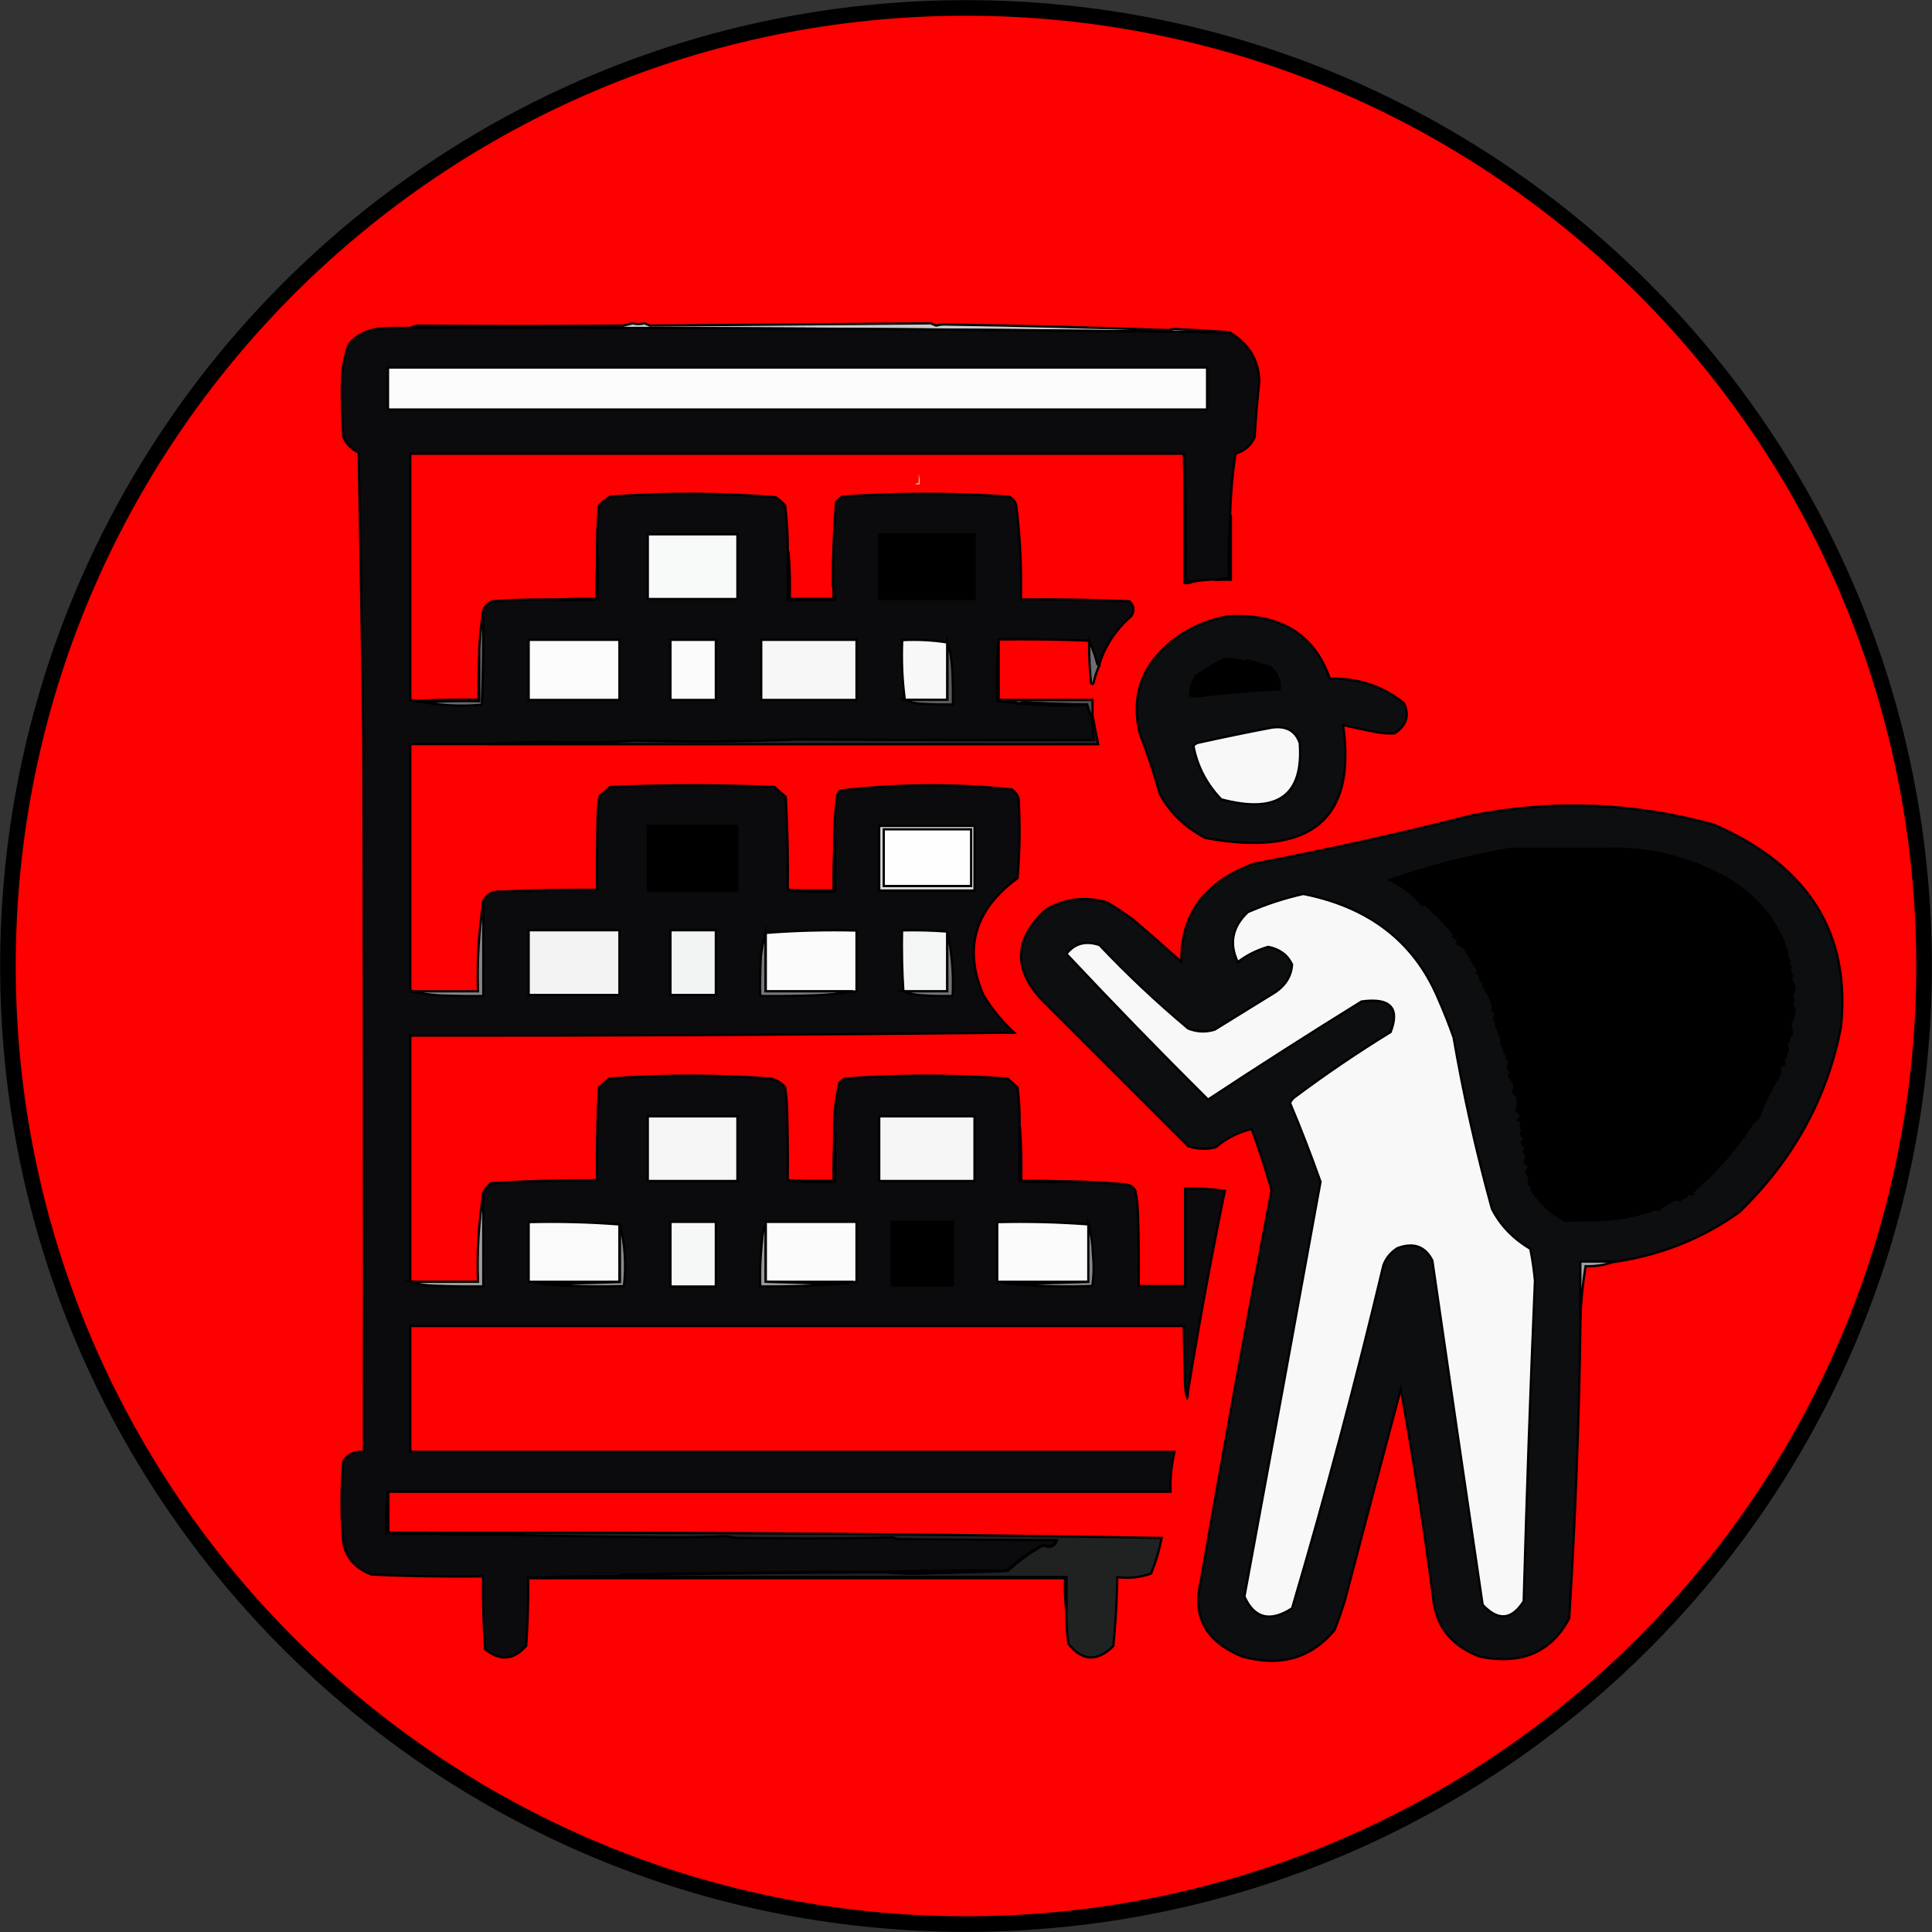 <svg width="1703" height="1703" xmlns="http://www.w3.org/2000/svg" xmlns:xlink="http://www.w3.org/1999/xlink" xml:space="preserve" overflow="hidden"><rect width="100%" height="100%" fill="#333333" stroke="none"/><defs><clipPath id="clip0"><rect x="1927" y="463" width="1703" height="1703"/></clipPath></defs><g clip-path="url(#clip0)" transform="translate(-1927 -463)"><path d="M1934 1314.5C1934 848.095 2312.1 470 2778.5 470 3244.9 470 3623 848.095 3623 1314.5 3623 1780.9 3244.9 2159 2778.5 2159 2312.1 2159 1934 1780.9 1934 1314.5Z" stroke="#000000" stroke-width="13.75" stroke-miterlimit="8" fill="#FF0000" fill-rule="evenodd"/><path d="M2736.8 880.907C2737.56 883.719 2737.83 886.719 2737.58 889.907 2736.28 889.907 2734.97 889.907 2733.67 889.907 2734.51 889.066 2735.55 888.766 2736.8 889.007 2736.8 886.307 2736.8 883.607 2736.8 880.907Z" fill="#C6E0B4" fill-rule="evenodd"/><path d="M3012 756C2771.01 752.979 2530.01 751.645 2289 752 2290.61 751.266 2292.36 750.599 2294.26 750 2354.64 750.456 2415.38 750.456 2476.47 750 2479.19 749.333 2481.92 748.667 2484.64 748 2487.92 748.857 2491.42 748.857 2495.15 748 2496.71 748.667 2498.27 749.333 2499.83 750 2582.82 749.304 2665.36 748.637 2747.45 748 2749 748.667 2750.56 749.333 2752.12 750 2754.32 749.403 2756.46 749.069 2758.54 749 2825.2 749.997 2891.59 751.663 2957.69 754 2959.32 753.384 2961.07 753.051 2962.94 753 2979.49 753.75 2995.85 754.751 3012 756Z" stroke="#000000" stroke-width="1.997" stroke-miterlimit="8" fill="#C9CACA" fill-rule="evenodd"/><path d="M2288.66 752.065C2529.56 751.697 2770.45 753.079 3011.32 756.21 3028.15 766.531 3036.72 780.866 3037 799.214 3035.27 815.576 3033.91 831.983 3032.91 848.435 3029.76 855.549 3024.12 860.385 3015.99 862.943 3013.38 880.802 3011.83 898.764 3011.32 916.828 3010.15 935.3 3009.76 953.952 3010.15 972.785 3007.16 972.472 3004.44 972.818 3001.98 973.821 2993.7 973.656 2985.53 974.346 2977.46 975.894 2975.51 975.894 2973.57 975.894 2971.62 975.894 2972.01 938.067 2971.62 900.417 2970.46 862.943 2743.19 862.943 2515.93 862.943 2288.66 862.943 2288.66 935.48 2288.66 1008.02 2288.66 1080.55 2289.83 1080.55 2291 1080.55 2292.16 1080.55 2294.75 1081.45 2297.48 1081.8 2300.34 1081.59 2317.22 1084.52 2334.34 1085.21 2351.71 1083.66 2352.87 1056.38 2353.26 1029.1 2352.87 1001.8 2354.06 997.802 2356.79 994.865 2361.04 992.992 2377.75 991.738 2394.48 991.22 2411.25 991.437 2425.25 991.437 2439.26 991.437 2453.27 991.437 2453.27 978.311 2453.27 965.186 2453.27 952.06 2453.08 937.528 2453.66 923.02 2455.02 908.538 2457.99 905.562 2461.29 902.971 2464.95 900.766 2513.63 897.14 2562.28 897.313 2610.88 901.284 2613.88 903.475 2616.6 905.892 2619.05 908.538 2620.72 921.967 2621.5 935.439 2621.39 948.951 2621.39 963.114 2621.39 977.275 2621.39 991.437 2635.01 991.437 2648.63 991.437 2662.25 991.437 2662.62 987.083 2662.23 982.938 2661.08 979.002 2661.03 954.443 2662 929.92 2664 905.429 2665.75 903.875 2667.5 902.32 2669.25 900.766 2718.28 897.326 2767.32 897.326 2816.35 900.766 2819.85 902.485 2821.99 905.076 2822.77 908.538 2826.22 936.086 2827.58 963.719 2826.86 991.437 2858.79 991.062 2890.7 991.58 2922.59 992.992 2926.53 996.89 2927.11 1001.21 2924.34 1005.94 2910.29 1018.12 2900.75 1032.62 2895.74 1049.47 2895.02 1049.35 2894.43 1049.01 2893.99 1048.43 2892.15 1041.19 2889.62 1034.28 2886.4 1027.71 2860.14 1026.67 2833.68 1026.33 2807.01 1026.67 2805.85 1044.45 2805.46 1062.41 2805.84 1080.55 2812.07 1081.25 2818.3 1081.94 2824.52 1082.63 2824.91 1082.63 2825.3 1082.63 2825.69 1082.63 2845.57 1084.61 2865.41 1084.95 2885.23 1083.66 2886.19 1086.64 2887.17 1089.75 2888.15 1092.99 2888.6 1093.57 2889.18 1093.91 2889.9 1094.03 2889.9 1094.37 2889.9 1094.72 2889.9 1095.06 2889.54 1101.89 2889.93 1108.63 2891.07 1115.27 2803.71 1115.45 2716.35 1115.28 2628.98 1114.75 2581.23 1116.83 2533.56 1117.18 2485.96 1115.79 2459.54 1117.81 2433.07 1118.16 2406.58 1116.82 2389.65 1117.33 2372.91 1118.02 2356.37 1118.9 2333.8 1118.9 2311.23 1118.9 2288.66 1118.9 2288.66 1191.43 2288.66 1263.97 2288.66 1336.51 2296.95 1338.33 2305.51 1339.53 2314.35 1340.13 2327.18 1340.65 2340.02 1340.82 2352.87 1340.65 2352.87 1313.02 2352.87 1285.39 2352.87 1257.75 2355.76 1251.24 2361.21 1248.31 2369.22 1248.94 2397.21 1247.59 2425.23 1247.07 2453.27 1247.39 2453.08 1224.59 2453.27 1201.79 2453.86 1179 2454.06 1174.12 2454.64 1169.29 2455.61 1164.49 2458.9 1162.09 2462.01 1159.5 2464.95 1156.72 2513.2 1154.65 2561.46 1154.65 2609.71 1156.72 2613.02 1159.65 2616.33 1162.59 2619.64 1165.53 2621.17 1192.8 2621.76 1220.08 2621.39 1247.39 2634.8 1248.42 2648.42 1248.77 2662.25 1248.43 2662.25 1233.23 2662.25 1218.03 2662.25 1202.83 2662.32 1189.66 2663.29 1176.53 2665.17 1163.45 2665.54 1161.84 2666.51 1160.63 2668.08 1159.83 2718.22 1153.99 2768.42 1153.65 2818.69 1158.79 2823.5 1162.04 2825.64 1166.35 2825.11 1171.74 2826.21 1193.55 2825.82 1215.31 2823.94 1237.03 2786.32 1264.55 2776.2 1298.75 2793.59 1339.62 2800.87 1352.03 2810.02 1363.26 2821.02 1373.29 2643.58 1375.17 2466.13 1376.03 2288.66 1375.88 2288.66 1448.08 2288.66 1520.27 2288.66 1592.46 2295.68 1594.75 2303.07 1595.96 2310.84 1596.09 2324.85 1596.6 2338.86 1596.78 2352.87 1596.6 2352.87 1569.32 2352.87 1542.03 2352.87 1514.74 2354.47 1511.41 2356.8 1508.48 2359.88 1505.93 2390.97 1504 2422.1 1503.14 2453.27 1503.34 2452.86 1476.03 2453.44 1448.75 2455.02 1421.48 2458.07 1419.03 2460.98 1416.44 2463.78 1413.71 2511.25 1410.28 2558.72 1410.28 2606.21 1413.71 2611.61 1414.89 2615.89 1417.48 2619.05 1421.48 2619.98 1427.64 2620.56 1433.86 2620.8 1440.13 2621.39 1461.2 2621.58 1482.27 2621.39 1503.34 2634.8 1504.37 2648.42 1504.72 2662.25 1504.38 2662.25 1489.87 2662.25 1475.36 2662.25 1460.86 2662.01 1446.15 2663.56 1431.64 2666.92 1417.33 2668.3 1415.93 2669.86 1414.72 2671.59 1413.71 2719.45 1410.28 2767.31 1410.28 2815.18 1413.71 2818.1 1416.3 2821.02 1418.89 2823.94 1421.48 2825.4 1432.84 2825.98 1444.24 2825.69 1455.67 2825.69 1471.91 2825.69 1488.14 2825.69 1504.38 2841.65 1504.38 2857.6 1504.38 2873.56 1504.38 2888.76 1504.84 2903.93 1505.7 2919.09 1506.97 2923.2 1507.49 2926.12 1509.39 2927.84 1512.67 2929.27 1520.19 2930.05 1527.79 2930.18 1535.47 2930.76 1555.84 2930.96 1576.22 2930.76 1596.6 2944.38 1596.6 2958 1596.6 2971.62 1596.6 2971.62 1567.93 2971.62 1539.27 2971.62 1510.6 2983.38 1510.37 2995.05 1511.06 3006.65 1512.67 2994.52 1571.9 2983.62 1631.31 2973.96 1690.9 2973.18 1689.18 2972.4 1687.45 2971.62 1685.72 2971.03 1667.76 2970.64 1649.8 2970.46 1631.84 2743.19 1631.84 2515.93 1631.84 2288.66 1631.84 2288.66 1668.8 2288.66 1705.75 2288.66 1742.71 2513.2 1742.71 2737.74 1742.71 2962.28 1742.71 2959.58 1754.33 2958.41 1766.07 2958.78 1777.95 2728.79 1777.95 2498.8 1777.95 2268.82 1777.95 2267.65 1789.85 2267.26 1801.94 2267.65 1814.22 2279.32 1814.22 2291 1814.22 2302.67 1814.22 2327.94 1815.18 2353.24 1815.53 2378.56 1815.25 2425.62 1816.23 2472.71 1816.92 2519.82 1817.32 2535.99 1817.3 2551.75 1816.95 2567.1 1816.29 2570.3 1817.1 2573.61 1817.61 2577.02 1817.84 2597.84 1818.02 2618.66 1818.18 2639.48 1818.36 2666.08 1818.29 2690.99 1817.95 2714.2 1817.32 2715.44 1818.04 2716.81 1818.56 2718.29 1818.88 2764.98 1819.22 2811.68 1819.57 2858.38 1819.92 2856.37 1825.5 2852.28 1827.05 2846.12 1824.58 2834.81 1830.82 2824.49 1838.24 2815.18 1846.86 2812.09 1847.38 2808.98 1847.54 2805.84 1847.38 2773.34 1847.03 2741.04 1847.38 2708.95 1848.41 2630.33 1848.57 2551.72 1849.43 2473.12 1851 2476.46 1851.19 2479.58 1851.71 2482.46 1852.56 2452.29 1852.21 2422.33 1852.56 2392.57 1853.59 2392.77 1873.64 2392.19 1893.67 2390.81 1913.7 2379.94 1926.31 2367.87 1927.34 2354.62 1916.8 2353.1 1895.42 2352.52 1874 2352.87 1852.56 2320.16 1852.95 2287.47 1852.43 2254.81 1851 2240.8 1845.83 2232.43 1836.67 2229.71 1823.54 2227.43 1799.36 2227.43 1775.18 2229.71 1751 2233.67 1744.84 2239.7 1742.08 2247.8 1742.71 2248 1532.36 2247.8 1322 2247.22 1111.64 2246.09 1028.39 2244.73 945.148 2243.13 861.907 2236.73 858.823 2232.26 854.333 2229.71 848.435 2228.31 830.141 2227.92 811.834 2228.54 793.515 2229.29 784.324 2231.24 775.343 2234.38 766.572 2241.2 758.465 2250.35 753.802 2261.81 752.583 2270.75 752.065 2279.7 751.892 2288.66 752.065Z" stroke="#000000" stroke-width="1.997" stroke-miterlimit="8" fill="#0B0B0D" fill-rule="evenodd"/><path d="M2269 787C2509.67 787 2750.33 787 2991 787 2991 799.333 2991 811.666 2991 824 2750.33 824 2509.67 824 2269 824 2269 811.666 2269 799.333 2269 787Z" stroke="#000000" stroke-width="1.997" stroke-miterlimit="8" fill="#FCFCFC" fill-rule="evenodd"/><path d="M2971 863C2972.16 900.443 2972.55 938.061 2972.17 975.857 2974.11 975.857 2976.06 975.857 2978 975.857 2975.94 976.852 2973.61 977.198 2971 976.893 2971 938.928 2971 900.965 2971 863Z" stroke="#000000" stroke-width="1.997" stroke-miterlimit="8" fill="#808182" fill-rule="evenodd"/><path d="M3012 917C3012 936 3012 955 3012 974 3008.67 974 3005.33 974 3002 974 3004.63 972.997 3007.55 972.651 3010.75 972.964 3010.34 954.129 3010.75 935.474 3012 917Z" stroke="#000000" stroke-width="1.997" stroke-miterlimit="8" fill="#6F7071" fill-rule="evenodd"/><path d="M2702 934C2730 934 2758 934 2786 934 2786 953 2786 972 2786 991 2758 991 2730 991 2702 991 2702 972 2702 953 2702 934Z" stroke="#000000" stroke-width="1.997" stroke-miterlimit="8" fill-rule="evenodd"/><path d="M2498 934C2524.33 934 2550.67 934 2577 934 2577 953 2577 972 2577 991 2550.67 991 2524.33 991 2498 991 2498 972 2498 953 2498 934Z" stroke="#000000" stroke-width="1.997" stroke-miterlimit="8" fill="#F8F9F9" fill-rule="evenodd"/><path d="M2454 952C2454 965.334 2454 978.666 2454 992 2440 992 2426 992 2412 992 2425.4 990.953 2439.01 990.602 2452.83 990.947 2452.45 977.778 2452.84 964.795 2454 952Z" stroke="#000000" stroke-width="1.997" stroke-miterlimit="8" fill="#7E8080" fill-rule="evenodd"/><path d="M2622 949C2623.16 962.798 2623.55 976.782 2623.17 990.951 2636.01 990.951 2648.85 990.951 2661.7 990.951 2661.7 987.106 2661.7 983.261 2661.7 979.415 2662.85 983.398 2663.24 987.593 2662.86 992 2649.24 992 2635.62 992 2622 992 2622 977.666 2622 963.334 2622 949Z" stroke="#000000" stroke-width="1.997" stroke-miterlimit="8" fill="#B4B5B5" fill-rule="evenodd"/><path d="M3009.4 1006.25C3055.46 1003.62 3085.41 1021.94 3099.24 1061.19 3124.47 1060.71 3146.25 1067.96 3164.57 1082.96 3169.57 1093.61 3166.85 1102.42 3156.41 1109.39 3150.93 1109.73 3145.49 1109.39 3140.07 1108.35 3130.2 1106.42 3120.48 1104.35 3110.9 1102.13 3122.79 1185.55 3082.34 1218.72 2989.56 1201.65 2971.68 1192.33 2958.26 1179.37 2949.31 1162.77 2944.36 1144.94 2938.53 1127.32 2931.81 1109.91 2923.23 1075.07 2934.31 1046.56 2965.06 1024.39 2978.37 1015.19 2993.15 1009.14 3009.4 1006.25Z" stroke="#000000" stroke-width="1.997" stroke-miterlimit="8" fill="#0D0E0F" fill-rule="evenodd"/><path d="M2393 1027C2419.67 1027 2446.33 1027 2473 1027 2473 1044.67 2473 1062.33 2473 1080 2446.33 1080 2419.67 1080 2393 1080 2393 1062.33 2393 1044.67 2393 1027Z" stroke="#000000" stroke-width="1.997" stroke-miterlimit="8" fill="#FCFCFC" fill-rule="evenodd"/><path d="M2518 1027C2531.33 1027 2544.67 1027 2558 1027 2558 1044.67 2558 1062.33 2558 1080 2544.67 1080 2531.33 1080 2518 1080 2518 1062.33 2518 1044.67 2518 1027Z" stroke="#000000" stroke-width="1.997" stroke-miterlimit="8" fill="#FBFBFB" fill-rule="evenodd"/><path d="M2762 1029.31C2762 1046.21 2762 1063.11 2762 1080 2749.54 1080 2737.08 1080 2724.62 1080 2722.3 1062.79 2721.52 1045.21 2722.28 1027.25 2735.97 1026.58 2749.21 1027.27 2762 1029.31Z" stroke="#000000" stroke-width="1.997" stroke-miterlimit="8" fill="#F7F8F7" fill-rule="evenodd"/><path d="M2807.32 1027C2807.32 1044.63 2807.32 1062.26 2807.32 1079.89 2809.29 1079.89 2811.25 1079.89 2813.22 1079.89 2817.32 1080.43 2821.24 1081.46 2825 1083 2818.72 1082.31 2812.43 1081.62 2806.15 1080.93 2805.76 1062.77 2806.15 1044.79 2807.32 1027Z" stroke="#000000" stroke-width="1.997" stroke-miterlimit="8" fill="#828485" fill-rule="evenodd"/><path d="M2887.02 1028C2890.12 1034.52 2892.55 1041.36 2894.32 1048.54 2894.75 1049.11 2895.31 1049.45 2896 1049.57 2893.77 1054.51 2892.08 1059.64 2890.95 1064.97 2890.2 1066.34 2889.45 1066.34 2888.7 1064.97 2887.44 1052.67 2886.88 1040.35 2887.02 1028Z" stroke="#000000" stroke-width="1.997" stroke-miterlimit="8" fill="#6C6E6F" fill-rule="evenodd"/><path d="M3006.16 1044C3012.3 1043.97 3018.3 1044.68 3024.14 1046.13 3024.98 1045.53 3025.95 1045.18 3027.04 1045.07 3033.6 1047.08 3040.17 1049.04 3046.76 1050.92 3052.91 1056.24 3055.61 1062.8 3054.88 1070.61 3030.22 1071.72 3005.67 1073.85 2981.22 1077 2979.48 1076.65 2977.74 1076.29 2976 1075.94 2976.19 1070.17 2977.93 1064.49 2981.22 1058.9 2989.07 1053.26 2997.38 1048.3 3006.16 1044Z" stroke="#000000" stroke-width="1.997" stroke-miterlimit="8" fill-rule="evenodd"/><path d="M2598 1027C2626 1027 2654 1027 2682 1027 2682 1044.67 2682 1062.33 2682 1080 2654 1080 2626 1080 2598 1080 2598 1062.33 2598 1044.67 2598 1027Z" stroke="#000000" stroke-width="1.997" stroke-miterlimit="8" fill="#F7F7F7" fill-rule="evenodd"/><path d="M2350 1035C2350 1050.3 2350 1065.6 2350 1080.9 2333.22 1080.55 2316.65 1080.9 2300.29 1081.94 2297.39 1082.15 2294.62 1081.8 2292 1080.9 2310.73 1079.86 2329.67 1079.51 2348.82 1079.85 2348.43 1064.72 2348.82 1049.77 2350 1035Z" stroke="#000000" stroke-width="1.997" stroke-miterlimit="8" fill="#8E8F90" fill-rule="evenodd"/><path d="M2813 1080C2838.67 1080 2864.33 1080 2890 1080 2890 1084.67 2890 1089.33 2890 1094 2889.28 1093.89 2888.7 1093.56 2888.25 1093 2887.27 1089.87 2886.3 1086.87 2885.33 1084 2867.06 1083.9 2848.58 1083.24 2829.92 1082 2828.3 1082.01 2826.94 1082.35 2825.83 1083 2825.44 1083 2825.06 1083 2824.67 1083 2820.95 1081.52 2817.06 1080.52 2813 1080Z" stroke="#000000" stroke-width="1.997" stroke-miterlimit="8" fill="#4E5051" fill-rule="evenodd"/><path d="M2352.86 1002C2353.24 1029.41 2352.86 1056.81 2351.7 1084.2 2334.56 1085.75 2317.66 1085.05 2301 1082.11 2316.93 1081.08 2333.06 1080.73 2349.4 1081.07 2349.4 1065.81 2349.4 1050.55 2349.4 1035.29 2350.01 1024 2351.17 1012.9 2352.86 1002Z" stroke="#000000" stroke-width="1.997" stroke-miterlimit="8" fill="#686A6A" fill-rule="evenodd"/><path d="M2762.16 1029C2764.47 1036.33 2765.86 1043.93 2766.33 1051.8 2766.93 1062.51 2767.12 1073.22 2766.93 1083.94 2757.78 1084.11 2748.63 1083.94 2739.5 1083.42 2733.91 1083.04 2728.75 1081.83 2724 1079.79 2736.72 1079.79 2749.44 1079.79 2762.16 1079.79 2762.16 1062.86 2762.16 1045.93 2762.16 1029Z" stroke="#000000" stroke-width="1.997" stroke-miterlimit="8" fill="#595B5B" fill-rule="evenodd"/><path d="M2826 1083.1C2827.12 1082.38 2828.49 1082.02 2830.12 1082 2848.94 1083.35 2867.57 1084.08 2886 1084.19 2866.03 1085.56 2846.03 1085.19 2826 1083.1Z" stroke="#000000" stroke-width="1.997" stroke-miterlimit="8" fill="#747676" fill-rule="evenodd"/><path d="M2890.33 1095C2891.71 1102.93 2893.27 1110.93 2895 1119 2715.67 1119 2536.33 1119 2357 1119 2373.53 1118.12 2390.26 1117.43 2407.18 1116.91 2433.67 1118.26 2460.12 1117.91 2486.54 1115.87 2534.12 1117.27 2581.78 1116.92 2629.5 1114.83 2716.84 1115.36 2804.17 1115.53 2891.5 1115.35 2890.36 1108.66 2889.97 1101.88 2890.33 1095Z" stroke="#000000" stroke-width="1.997" stroke-miterlimit="8" fill="#272929" fill-rule="evenodd"/><path d="M3047.64 1104.45C3060.51 1102.49 3068.85 1106.97 3072.65 1117.9 3076.18 1164.28 3053.1 1180.84 3003.43 1167.57 2990.45 1153.95 2982.3 1138.26 2979 1120.49 2980.38 1118.69 2982.31 1117.66 2984.82 1117.38 3005.82 1112.71 3026.76 1108.4 3047.64 1104.45Z" stroke="#000000" stroke-width="1.997" stroke-miterlimit="8" fill="#F7F8F7" fill-rule="evenodd"/><path d="M3350.55 1575.32C3340.41 1575.32 3330.29 1575.32 3320.16 1575.32 3320.16 1592.26 3320.16 1609.2 3320.16 1626.14 3319 1714 3315.69 1801.8 3310.22 1889.54 3294.28 1919.5 3267.98 1930.75 3231.33 1923.24 3208.21 1914.47 3194.77 1899.1 3191.01 1877.09 3182.8 1813.64 3173.06 1750.38 3161.79 1687.32 3145.28 1749.14 3128.92 1811.01 3112.7 1872.94 3109.94 1882.04 3106.83 1891.03 3103.35 1899.91 3082.63 1924.7 3055.55 1932.48 3022.12 1923.24 2990.15 1910.23 2977.88 1888.28 2985.31 1857.39 3005.11 1742.17 3025.95 1627.06 3047.83 1512.07 3042.7 1493.84 3036.86 1475.86 3030.3 1458.14 3018.2 1461.12 3007.68 1466.48 2998.75 1474.21 2990.42 1476.41 2982.24 1476.07 2974.2 1473.18 2931.15 1430.14 2888.1 1387.11 2845.05 1344.07 2819.69 1316.61 2821.05 1290.17 2849.14 1264.74 2865.98 1254.99 2883.9 1252.92 2902.91 1258.52 2911.03 1263.31 2918.82 1268.49 2926.28 1274.07 2940.49 1286.16 2954.51 1298.43 2968.36 1310.89 2967.66 1268.86 2989.09 1240 3032.64 1224.3 3097.07 1212.08 3160.96 1197.91 3224.32 1181.78 3296.55 1167.76 3367.84 1170.53 3438.2 1190.08 3521.09 1226.39 3558.29 1285.67 3549.82 1367.92 3537.97 1430.26 3508.17 1484.7 3460.41 1531.25 3428.26 1554.43 3391.63 1569.12 3350.55 1575.32Z" stroke="#000000" stroke-width="1.997" stroke-miterlimit="8" fill="#0D0E0F" fill-rule="evenodd"/><path d="M2498 1191C2524.33 1191 2550.67 1191 2577 1191 2577 1210 2577 1229 2577 1248 2550.67 1248 2524.33 1248 2498 1248 2498 1229 2498 1210 2498 1191Z" stroke="#000000" stroke-width="1.997" stroke-miterlimit="8" fill-rule="evenodd"/><path d="M2702 1191C2730 1191 2758 1191 2786 1191 2786 1210 2786 1229 2786 1248 2758 1248 2730 1248 2702 1248 2702 1229 2702 1210 2702 1191Z" stroke="#000000" stroke-width="1.997" stroke-miterlimit="8" fill="#DADBDB" fill-rule="evenodd"/><path d="M2706 1194C2731.67 1194 2757.33 1194 2783 1194 2783 1210.67 2783 1227.33 2783 1244 2757.33 1244 2731.67 1244 2706 1244 2706 1227.33 2706 1210.67 2706 1194Z" stroke="#000000" stroke-width="1.997" stroke-miterlimit="8" fill="#FDFEFD" fill-rule="evenodd"/><path d="M3258.16 1211.14C3287 1211.29 3314.8 1211.29 3341.57 1211.14 3380.37 1209.75 3416.73 1218.75 3450.64 1238.11 3475.99 1253.78 3492.9 1274.19 3501.38 1299.33 3502.69 1301.98 3502.89 1304.58 3501.97 1307.11 3504.53 1308.84 3504.92 1310.92 3503.13 1313.34 3504.22 1313.74 3504.99 1314.43 3505.47 1315.41 3504.25 1317.95 3504.64 1320.37 3506.63 1322.67 3506.53 1323.82 3506.14 1324.86 3505.47 1325.79 3507.33 1328.62 3508.5 1331.73 3508.97 1335.12 3508.19 1336.85 3507.42 1338.58 3506.63 1340.31 3508.19 1343.08 3508.19 1345.85 3506.63 1348.61 3508.4 1350.35 3509.18 1352.08 3508.97 1353.8 3508.52 1357.86 3507.36 1361.66 3505.47 1365.21 3505.77 1367.93 3506.17 1371.04 3506.63 1374.55 3505.85 1375.93 3504.69 1376.97 3503.13 1377.66 3504.8 1379.44 3504.41 1380.82 3501.97 1381.81 3502.35 1384.23 3502.75 1386.66 3503.13 1389.08 3502.35 1389.42 3501.58 1389.77 3500.8 1390.11 3502.38 1392.14 3501.99 1394.22 3499.63 1396.34 3499.63 1398.07 3499.63 1399.8 3499.63 1401.53 3498.53 1402.03 3497.36 1402.2 3496.13 1402.05 3495.85 1404.86 3495.85 1407.45 3496.13 1409.83 3489.54 1420.3 3483.71 1431.71 3478.64 1444.07 3478.45 1447.27 3476.5 1449.86 3472.8 1451.85 3458.36 1474.66 3440.08 1495.58 3417.98 1514.62 3418.36 1514.96 3418.76 1515.31 3419.14 1515.66 3417.7 1516.13 3416.72 1515.61 3416.23 1514.1 3414.84 1516.28 3412.89 1518.01 3410.39 1519.29 3410.01 1518.94 3409.61 1518.59 3409.23 1518.25 3408.84 1519.29 3408.44 1520.32 3408.06 1521.36 3406.44 1520.27 3404.69 1520.1 3402.81 1520.84 3397.48 1523.22 3392.61 1526.16 3388.23 1529.66 3387.84 1529.32 3387.45 1528.97 3387.06 1528.62 3372 1534.18 3356.25 1537.46 3339.82 1538.48 3328.63 1538.7 3317.55 1538.87 3306.57 1539 3293.83 1532.16 3283.91 1523 3276.82 1511.51 3276.99 1510.7 3277.38 1510.01 3277.99 1509.43 3276.43 1508.74 3275.27 1507.7 3274.49 1506.32 3274.48 1504.68 3274.87 1502.95 3275.66 1501.13 3273.9 1499.74 3272.73 1498.01 3272.16 1495.94 3273.92 1494.21 3274.69 1492.48 3274.49 1490.75 3272.93 1490.06 3271.77 1489.03 3270.99 1487.64 3270.78 1485.92 3271.56 1484.19 3273.32 1482.45 3270.04 1479.83 3269.65 1477.06 3272.16 1474.15 3270.6 1473.46 3269.43 1472.42 3268.66 1471.04 3268.45 1469.32 3269.23 1467.59 3270.99 1465.85 3267.11 1464.18 3266.72 1462.1 3269.82 1459.63 3267.26 1457.9 3266.87 1455.82 3268.66 1453.4 3267.88 1452.02 3266.71 1450.98 3265.16 1450.29 3266.92 1448.55 3267.69 1446.83 3267.49 1445.1 3265.93 1444.41 3264.77 1443.37 3263.99 1441.99 3265.11 1437.34 3265.11 1432.84 3263.99 1428.5 3262.43 1427.81 3261.27 1426.77 3260.49 1425.39 3261.51 1423.28 3261.9 1420.86 3261.66 1418.13 3260.1 1415.71 3258.55 1413.28 3256.99 1410.86 3257.77 1409.83 3258.55 1408.79 3259.32 1407.75 3257.77 1407.06 3256.6 1406.02 3255.82 1404.64 3256.84 1402.53 3257.23 1400.11 3256.99 1397.38 3254.55 1396.39 3254.16 1395 3255.82 1393.23 3253.17 1392.16 3252.39 1390.6 3253.49 1388.56 3251.8 1386.17 3250.63 1383.92 3249.99 1381.81 3250.38 1381.47 3250.77 1381.12 3251.16 1380.78 3249.21 1375.59 3247.27 1370.4 3245.32 1365.21 3246.86 1363.77 3246.47 1362.73 3244.16 1362.1 3244.07 1360.12 3244.45 1358.05 3245.32 1355.88 3242.49 1354.67 3241.71 1352.94 3242.99 1350.69 3242.07 1344.95 3239.73 1339.76 3235.99 1335.12 3237.31 1334.07 3236.93 1333.38 3234.83 1333.05 3235.1 1330.39 3233.94 1327.97 3231.33 1325.79 3232.23 1323.71 3231.45 1321.98 3228.99 1320.6 3229.53 1320.17 3229.92 1319.65 3230.16 1319.04 3225.71 1312 3221.44 1304.91 3217.33 1297.77 3215.38 1296.74 3213.44 1295.7 3211.49 1294.66 3211.88 1294.31 3212.27 1293.97 3212.66 1293.62 3211.65 1291.47 3210.1 1289.74 3207.99 1288.44 3209.1 1287.69 3209.3 1286.83 3208.58 1285.84 3200.72 1277.11 3192.35 1268.64 3183.5 1260.42 3182.39 1259.78 3181.42 1259.95 3180.58 1260.94 3173.64 1251.74 3164.12 1244.3 3152 1238.63 3186.57 1226.71 3221.95 1217.55 3258.16 1211.14Z" stroke="#000000" stroke-width="1.997" stroke-miterlimit="8" fill-rule="evenodd"/><path d="M2663 1203C2663 1218.29 2663 1233.58 2663 1248.87 2649.12 1249.21 2635.46 1248.87 2622 1247.83 2635.28 1247.83 2648.55 1247.83 2661.83 1247.83 2661.44 1232.7 2661.83 1217.76 2663 1203Z" stroke="#000000" stroke-width="1.997" stroke-miterlimit="8" fill="#464748" fill-rule="evenodd"/><path d="M3075.83 1251C3133.59 1262.43 3173.07 1292.81 3194.25 1342.14 3199.38 1353.72 3204.04 1365.46 3208.25 1377.35 3217.02 1428.19 3228.3 1478.59 3242.08 1528.55 3249.56 1543.14 3260.84 1554.87 3275.92 1563.77 3277.77 1573.03 3279.13 1582.35 3280 1591.73 3276 1685.95 3272.69 1780.2 3270.08 1874.46 3259.58 1891.08 3247.52 1892.12 3233.92 1877.57 3219.01 1776.44 3204.23 1675.29 3189.58 1574.12 3183.2 1561.53 3172.9 1557.9 3158.67 1563.25 3152.78 1567.1 3148.69 1572.1 3146.42 1578.27 3122.34 1679.54 3095.51 1780.34 3065.92 1880.67 3046.7 1893.14 3032.7 1889.7 3023.92 1870.32 3046.53 1748.52 3068.89 1626.66 3091 1504.73 3082.76 1481.41 3073.82 1458.28 3064.17 1435.35 3065.01 1433.04 3066.56 1431.14 3068.83 1429.65 3095.84 1409.47 3123.84 1390.48 3152.83 1372.69 3161.01 1351.33 3152.45 1342.36 3127.17 1345.76 3081.57 1373.99 3036.46 1402.81 2991.83 1432.24 2949.38 1390.07 2907.77 1347.26 2867 1303.82 2874.29 1294.54 2884.02 1291.95 2896.17 1296.05 2920.51 1321.81 2946.57 1346.32 2974.33 1369.58 2981.92 1372.67 2989.69 1373.02 2997.67 1370.62 3015.55 1359.57 3033.44 1348.52 3051.33 1337.48 3060.43 1331.17 3065.29 1323.05 3065.92 1313.14 3061.98 1304.82 3054.98 1299.64 3044.92 1297.6 3034.89 1300.5 3025.95 1304.99 3018.08 1311.07 3010.28 1294.72 3013.2 1280.05 3026.83 1267.05 3042.67 1260.13 3059.01 1254.77 3075.83 1251Z" stroke="#000000" stroke-width="1.997" stroke-miterlimit="8" fill="#F8F8F8" fill-rule="evenodd"/><path d="M2353 1258C2353 1285.65 2353 1313.29 2353 1340.94 2340.19 1341.11 2327.39 1340.94 2314.6 1340.42 2305.8 1339.82 2297.26 1338.61 2289 1336.79 2308.78 1336.79 2328.56 1336.79 2348.35 1336.79 2347.49 1310.25 2349.05 1283.99 2353 1258Z" stroke="#000000" stroke-width="1.997" stroke-miterlimit="8" fill="#858787" fill-rule="evenodd"/><path d="M2518 1283C2531.33 1283 2544.67 1283 2558 1283 2558 1302 2558 1321 2558 1340 2544.67 1340 2531.33 1340 2518 1340 2518 1321 2518 1302 2518 1283Z" stroke="#000000" stroke-width="1.997" stroke-miterlimit="8" fill="#F2F3F3" fill-rule="evenodd"/><path d="M2678.52 1337C2653.01 1337 2627.51 1337 2602 1337 2602 1319.77 2602 1302.55 2602 1285.32 2628.25 1283.26 2654.92 1282.57 2682 1283.25 2682 1301.17 2682 1319.08 2682 1337 2680.84 1337 2679.68 1337 2678.52 1337Z" stroke="#000000" stroke-width="1.997" stroke-miterlimit="8" fill="#FBFBFB" fill-rule="evenodd"/><path d="M2762 1284.16C2762 1301.77 2762 1319.39 2762 1337 2749.11 1337 2736.21 1337 2723.32 1337 2722.15 1319.22 2721.76 1301.27 2722.14 1283.13 2735.64 1282.79 2748.93 1283.13 2762 1284.16Z" stroke="#000000" stroke-width="1.997" stroke-miterlimit="8" fill="#F4F5F5" fill-rule="evenodd"/><path d="M2393 1283C2419.67 1283 2446.33 1283 2473 1283 2473 1302 2473 1321 2473 1340 2446.33 1340 2419.67 1340 2393 1340 2393 1321 2393 1302 2393 1283Z" stroke="#000000" stroke-width="1.997" stroke-miterlimit="8" fill="#F3F3F3" fill-rule="evenodd"/><path d="M2601.75 1285C2601.75 1302.26 2601.75 1319.53 2601.75 1336.79 2627.5 1336.79 2653.25 1336.79 2679 1336.79 2667.58 1338.86 2655.87 1340.06 2643.89 1340.42 2628.29 1340.94 2612.68 1341.11 2597.07 1340.94 2596.88 1329.19 2597.07 1317.45 2597.66 1305.72 2598.65 1298.61 2600.01 1291.7 2601.75 1285Z" stroke="#000000" stroke-width="1.997" stroke-miterlimit="8" fill="#767778" fill-rule="evenodd"/><path d="M2762 1284C2766.11 1302.66 2767.69 1321.64 2766.73 1340.94 2758.05 1341.11 2749.39 1340.94 2740.73 1340.42 2734.44 1340.05 2728.53 1338.84 2723 1336.79 2736 1336.79 2749 1336.79 2762 1336.79 2762 1319.2 2762 1301.6 2762 1284Z" stroke="#000000" stroke-width="1.997" stroke-miterlimit="8" fill="#737575" fill-rule="evenodd"/><path d="M2498 1447C2524.33 1447 2550.67 1447 2577 1447 2577 1466 2577 1485 2577 1504 2550.67 1504 2524.33 1504 2498 1504 2498 1485 2498 1466 2498 1447Z" stroke="#000000" stroke-width="1.997" stroke-miterlimit="8" fill="#F5F6F5" fill-rule="evenodd"/><path d="M2702 1447C2730 1447 2758 1447 2786 1447 2786 1466 2786 1485 2786 1504 2758 1504 2730 1504 2702 1504 2702 1485 2702 1466 2702 1447Z" stroke="#000000" stroke-width="1.997" stroke-miterlimit="8" fill="#F5F6F5" fill-rule="evenodd"/><path d="M2826 1456C2827.17 1471.8 2827.56 1487.79 2827.17 1503.96 2842.99 1503.61 2858.6 1503.96 2874 1505 2858 1505 2842 1505 2826 1505 2826 1488.67 2826 1472.33 2826 1456Z" stroke="#000000" stroke-width="1.997" stroke-miterlimit="8" fill="#525455" fill-rule="evenodd"/><path d="M2663 1461C2663 1475.62 2663 1490.25 2663 1504.87 2649.12 1505.22 2635.46 1504.87 2622 1503.83 2635.28 1503.83 2648.55 1503.83 2661.83 1503.83 2661.44 1489.37 2661.83 1475.09 2663 1461Z" stroke="#000000" stroke-width="1.997" stroke-miterlimit="8" fill="#6B6C6D" fill-rule="evenodd"/><path d="M2353 1515C2353 1542.31 2353 1569.62 2353 1596.94 2339.03 1597.11 2325.07 1596.94 2311.11 1596.42 2303.36 1596.29 2295.99 1595.08 2289 1592.79 2308.78 1592.79 2328.56 1592.79 2348.35 1592.79 2347.37 1566.57 2348.93 1540.64 2353 1515Z" stroke="#000000" stroke-width="1.997" stroke-miterlimit="8" fill="#9D9F9F" fill-rule="evenodd"/><path d="M2678.52 1593C2653.01 1593 2627.51 1593 2602 1593 2602 1576.72 2602 1560.44 2602 1544.16 2602 1542.77 2602 1541.39 2602 1540 2628.67 1540 2655.33 1540 2682 1540 2682 1557.67 2682 1575.33 2682 1593 2680.84 1593 2679.68 1593 2678.52 1593Z" stroke="#000000" stroke-width="1.997" stroke-miterlimit="8" fill="#FBFBFB" fill-rule="evenodd"/><path d="M2713 1540C2731 1540 2749 1540 2767 1540 2767 1558.67 2767 1577.33 2767 1596 2749 1596 2731 1596 2713 1596 2713 1577.33 2713 1558.67 2713 1540Z" stroke="#000000" stroke-width="1.997" stroke-miterlimit="8" fill-rule="evenodd"/><path d="M2887 1542.32C2887 1559.21 2887 1576.11 2887 1593 2861.56 1593 2836.13 1593 2810.7 1593 2809.13 1593 2807.56 1593 2806 1593 2806 1575.42 2806 1557.83 2806 1540.25 2833.42 1539.57 2860.42 1540.26 2887 1542.32Z" stroke="#000000" stroke-width="1.997" stroke-miterlimit="8" fill="#FBFBFB" fill-rule="evenodd"/><path d="M2518 1540C2531.33 1540 2544.67 1540 2558 1540 2558 1559 2558 1578 2558 1597 2544.67 1597 2531.33 1597 2518 1597 2518 1578 2518 1559 2518 1540Z" stroke="#000000" stroke-width="1.997" stroke-miterlimit="8" fill="#F6F7F7" fill-rule="evenodd"/><path d="M2473 1542.32C2473 1559.21 2473 1576.11 2473 1593 2447.88 1593 2422.76 1593 2397.64 1593 2396.09 1593 2394.55 1593 2393 1593 2393 1575.42 2393 1557.83 2393 1540.25 2420.08 1539.57 2446.75 1540.26 2473 1542.32Z" stroke="#000000" stroke-width="1.997" stroke-miterlimit="8" fill="#FAFAFA" fill-rule="evenodd"/><path d="M3350 1575C3342 1578.01 3333.55 1579.4 3324.62 1579.16 3322.1 1594.74 3320.57 1610.35 3320 1626 3320 1609 3320 1592 3320 1575 3330 1575 3340 1575 3350 1575Z" stroke="#000000" stroke-width="1.997" stroke-miterlimit="8" fill="#9FA0A1" fill-rule="evenodd"/><path d="M2398 1593C2423 1593 2448 1593 2473 1593 2451.46 1593.67 2429.92 1594.33 2408.38 1595 2404.66 1594.82 2401.2 1594.16 2398 1593Z" stroke="#000000" stroke-width="1.997" stroke-miterlimit="8" fill="#626464" fill-rule="evenodd"/><path d="M2602 1593C2627.67 1593 2653.33 1593 2679 1593 2674.95 1594.02 2670.67 1594.69 2666.17 1595 2644.78 1594.33 2623.39 1593.67 2602 1593Z" stroke="#000000" stroke-width="1.997" stroke-miterlimit="8" fill="#707273" fill-rule="evenodd"/><path d="M2811 1593C2836.33 1593 2861.67 1593 2887 1593 2865.17 1593.67 2843.35 1594.33 2821.52 1595 2817.75 1594.82 2814.24 1594.16 2811 1593Z" stroke="#000000" stroke-width="1.997" stroke-miterlimit="8" fill="#666869" fill-rule="evenodd"/><path d="M2473.47 1542C2477.92 1559.97 2479.09 1578.2 2476.98 1596.68 2453.94 1597.41 2430.95 1596.89 2408 1595.11 2429.82 1594.42 2451.65 1593.73 2473.47 1593.03 2473.47 1576.02 2473.47 1559.01 2473.47 1542Z" stroke="#000000" stroke-width="1.997" stroke-miterlimit="8" fill="#898B8B" fill-rule="evenodd"/><path d="M2601.8 1544C2601.8 1560.27 2601.8 1576.53 2601.8 1592.8 2623.2 1593.49 2644.6 1594.18 2666 1594.87 2643.09 1596.51 2620.14 1597.2 2597.14 1596.95 2596.62 1579.92 2597.59 1562.96 2600.05 1546.08 2600.38 1545.13 2600.96 1544.43 2601.8 1544Z" stroke="#000000" stroke-width="1.997" stroke-miterlimit="8" fill="#979999" fill-rule="evenodd"/><path d="M2886.32 1542C2888.81 1550.73 2890.18 1559.74 2890.41 1569.03 2891.36 1578.3 2891.17 1587.48 2889.82 1596.58 2866.83 1597.47 2843.89 1596.95 2821 1595.02 2842.78 1594.33 2864.55 1593.64 2886.32 1592.94 2886.32 1575.96 2886.32 1558.98 2886.32 1542Z" stroke="#000000" stroke-width="1.997" stroke-miterlimit="8" fill="#858687" fill-rule="evenodd"/><path d="M2972.07 1686C2972.7 1687.67 2973.32 1689.33 2973.95 1691 2974.09 1692.37 2973.94 1693.71 2973.48 1695 2972.27 1692.15 2971.8 1689.15 2972.07 1686Z" stroke="#000000" stroke-width="1.997" stroke-miterlimit="8" fill="#878889" fill-rule="evenodd"/><path d="M2269.3 1778C2269.3 1789.98 2269.3 1801.97 2269.3 1813.94 2280.54 1813.94 2291.77 1813.94 2303 1813.94 2303 1814.29 2303 1814.65 2303 1815 2291.38 1815 2279.76 1815 2268.14 1815 2267.76 1802.47 2268.15 1790.15 2269.3 1778Z" stroke="#000000" stroke-width="1.997" stroke-miterlimit="8" fill="#868788" fill-rule="evenodd"/><path d="M2303 1814.96C2303 1814.64 2303 1814.32 2303 1814 2332.33 1814 2361.67 1814 2391 1814 2387.09 1814.64 2383.18 1815.27 2379.27 1815.91 2353.82 1816.17 2328.4 1815.85 2303 1814.96Z" stroke="#000000" stroke-width="1.997" stroke-miterlimit="8" fill="#515354" fill-rule="evenodd"/><path d="M2390.67 1814C2577.47 1813.92 2764.24 1815.47 2951 1818.64 2948.91 1829.31 2945.79 1839.79 2941.66 1850.04 2931.97 1853.5 2922.05 1854.53 2911.89 1853.13 2911.53 1873.44 2910.36 1893.69 2908.39 1913.89 2894.09 1928.02 2880.86 1927.34 2868.7 1911.83 2867.49 1902.59 2866.9 1893.32 2866.95 1884.02 2866.95 1873.73 2866.95 1863.43 2866.95 1853.13 2738.93 1853.13 2610.91 1853.13 2482.89 1853.13 2480.01 1852.29 2476.9 1851.77 2473.56 1851.59 2552.15 1850.02 2630.75 1849.17 2709.36 1849.01 2719.85 1850.02 2729.77 1850.36 2739.13 1850.04 2761.61 1849.36 2783.99 1848.67 2806.25 1847.98 2809.39 1848.15 2812.5 1847.98 2815.59 1847.47 2824.9 1838.9 2835.21 1831.53 2846.52 1825.33 2852.68 1827.79 2856.77 1826.25 2858.78 1820.7 2812.09 1820.36 2765.39 1820.01 2718.7 1819.67 2717.22 1819.35 2715.86 1818.83 2714.61 1818.12 2691.4 1818.74 2666.5 1819.08 2639.9 1819.15 2619.08 1818.98 2598.27 1818.81 2577.45 1818.64 2574.03 1818.41 2570.73 1817.9 2567.53 1817.09 2552.17 1817.75 2536.42 1818.1 2520.25 1818.12 2473.15 1817.72 2426.06 1817.03 2379 1816.06 2382.89 1815.37 2386.78 1814.69 2390.67 1814Z" stroke="#000000" stroke-width="1.997" stroke-miterlimit="8" fill="#202222" fill-rule="evenodd"/><path d="M2709 1849.01C2741.13 1848.11 2773.47 1847.82 2806 1848.11 2783.71 1848.71 2761.31 1849.31 2738.8 1849.9 2729.44 1850.18 2719.51 1849.88 2709 1849.01Z" stroke="#000000" stroke-width="1.997" stroke-miterlimit="8" fill="#383A3B" fill-rule="evenodd"/><path d="M2393 1854.16C2422.76 1853.13 2452.73 1852.79 2482.9 1853.13 2610.93 1853.13 2738.97 1853.13 2867 1853.13 2867 1863.42 2867 1873.71 2867 1884 2865.84 1874.23 2865.45 1864.29 2865.83 1854.16 2708.22 1854.16 2550.61 1854.16 2393 1854.16Z" stroke="#000000" stroke-width="1.997" stroke-miterlimit="8" fill="#C9CBCB" fill-rule="evenodd"/></g></svg>